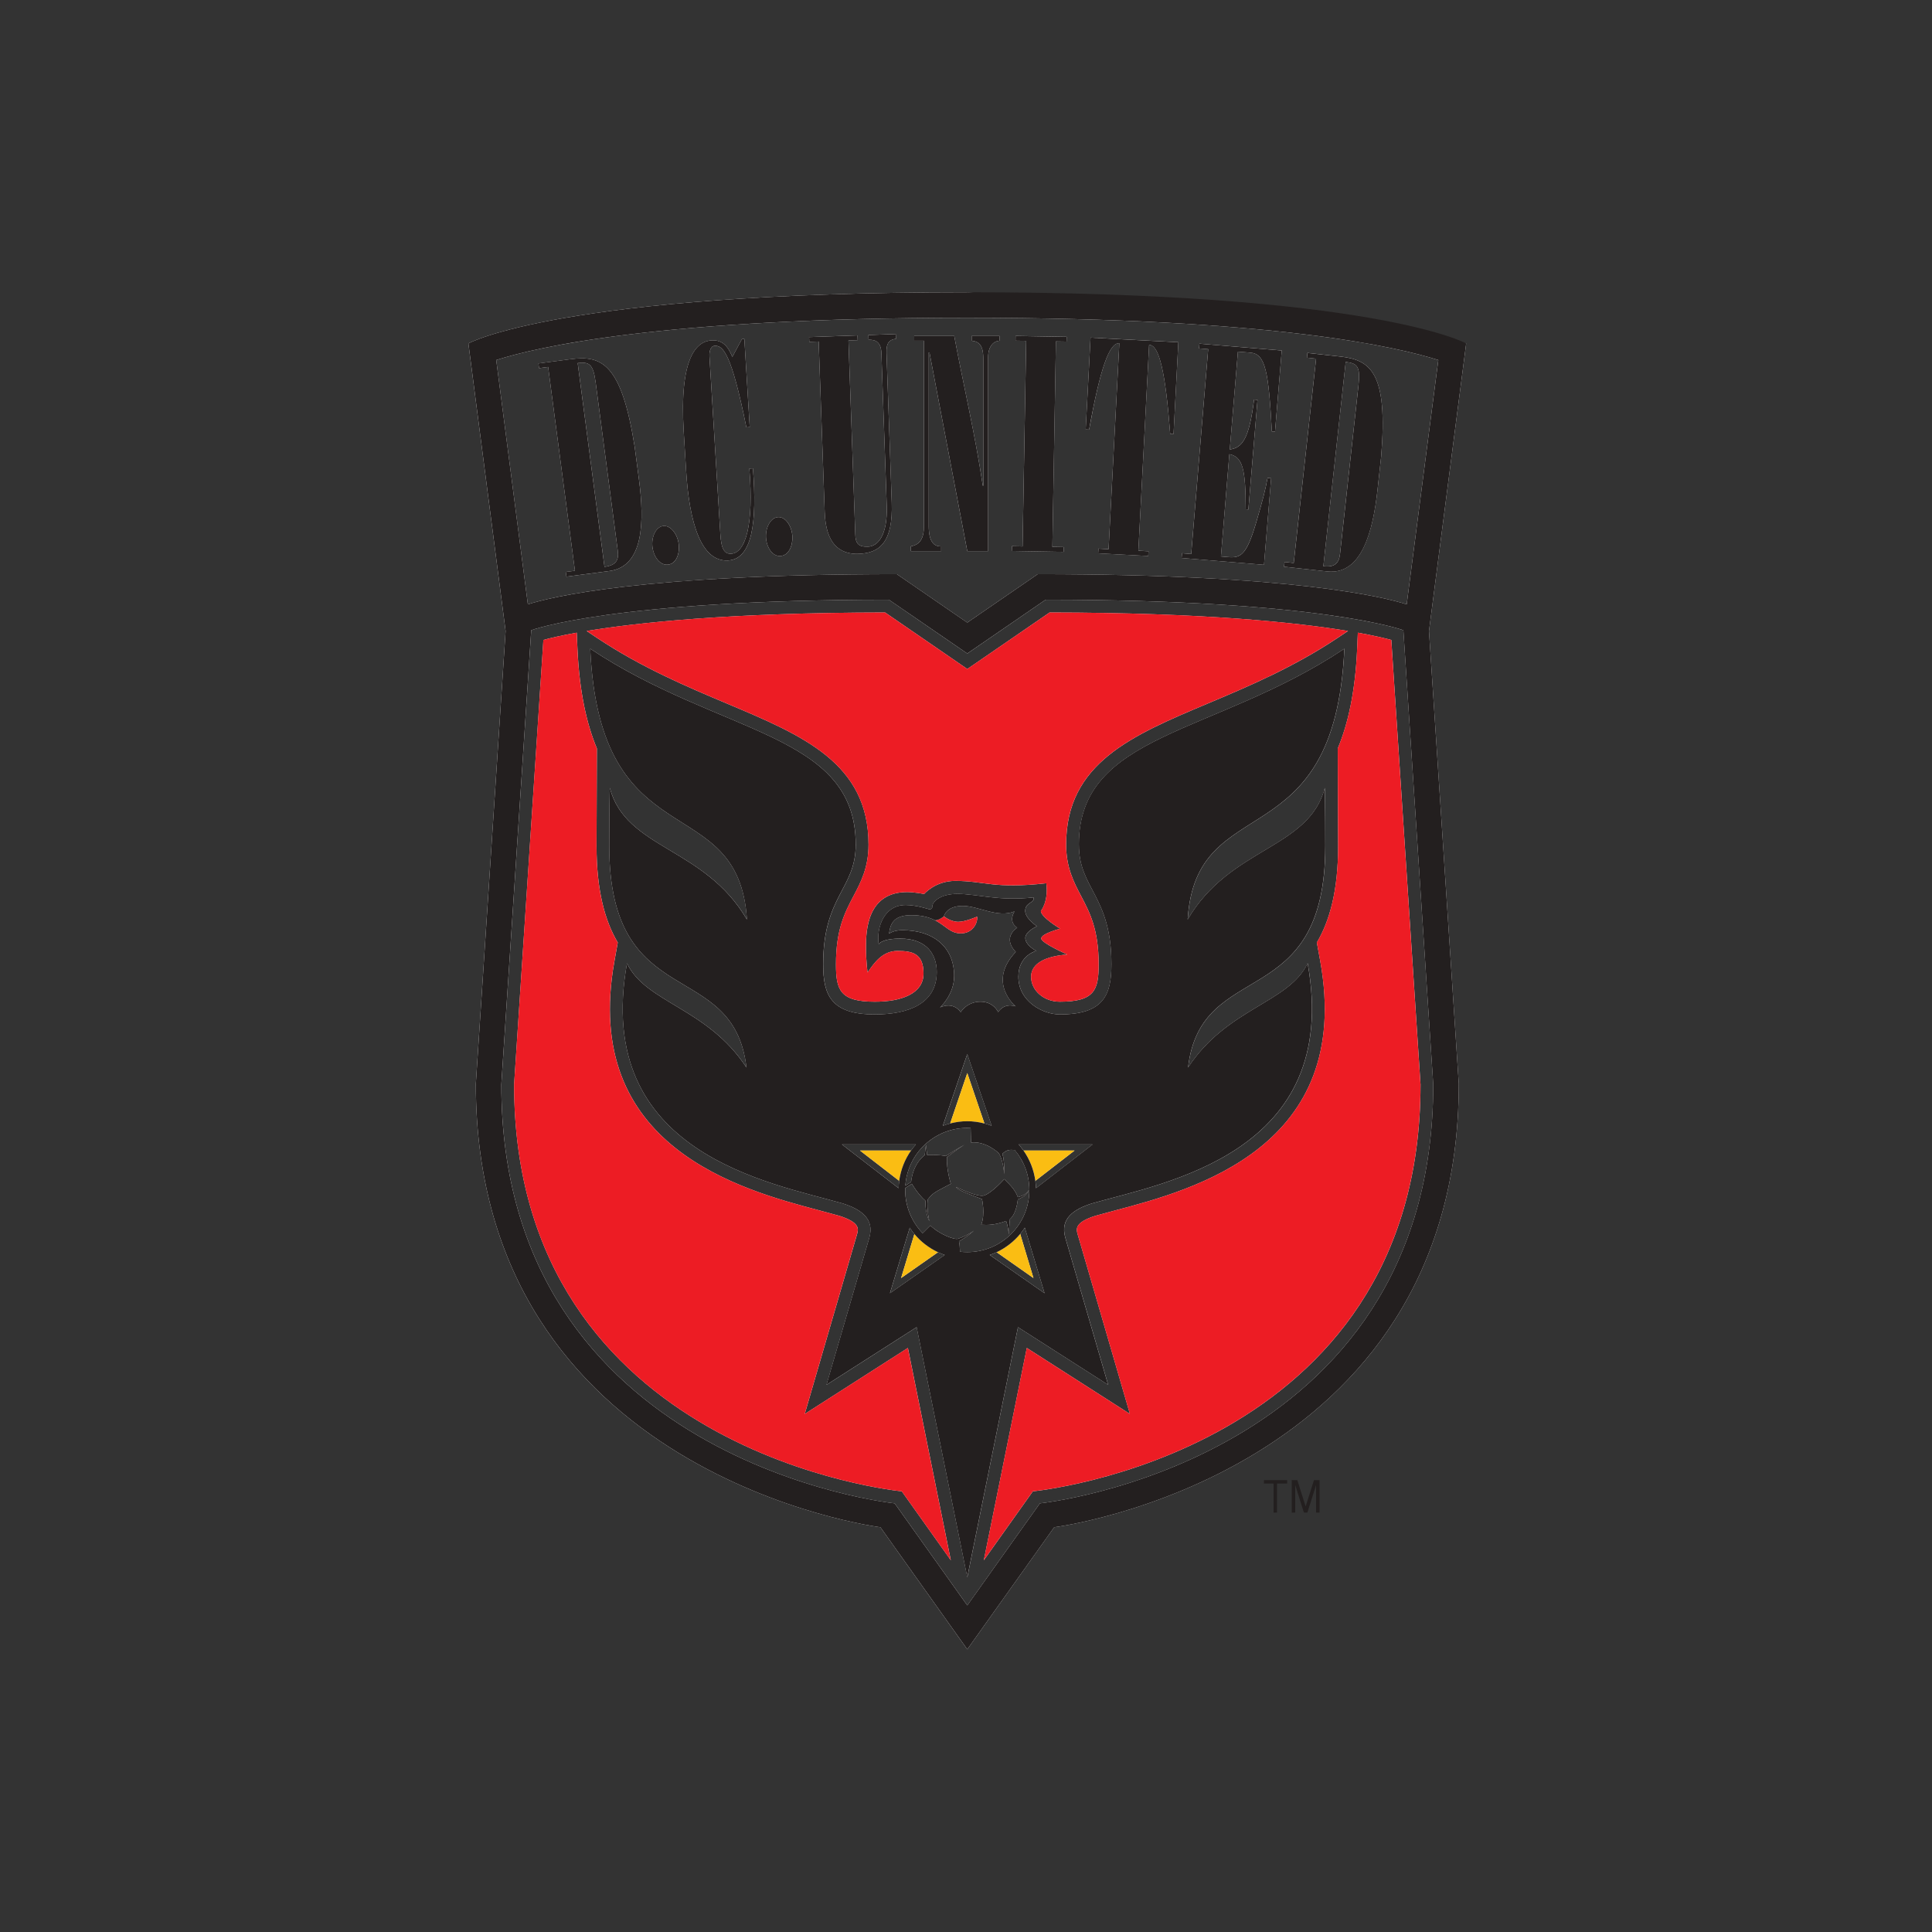 <svg width="512" height="512" viewBox="0 0 512 512" version="1.1" xmlns="http://www.w3.org/2000/svg" xmlns:sketch="http://www.bohemiancoding.com/sketch/ns"><rect x="0" y="0" width="512" height="512" fill="#333333" stroke="none"/><title>dc-united</title><desc>Created with Sketch.</desc><g sketch:type="MSLayerGroup" stroke="none" stroke-width="1" fill="none"><path d="M386.591 287.235c0 103.98-107.224 117.503-107.224 117.503l-23.03 32.357-23.02-32.357s-107.217-13.522-107.217-117.503l7.89-119.994-9.862-76.231s24.358-13.56 132.209-13.56l132.216 13.56-9.858 76.231 7.896 119.994m-31.465-140.5l4.892-44.668c.572-5.166-.469-5.765-3.396-6.156l-5.924 54.14c3.065.344 4.154-.809 4.429-3.316m-191.41-.794l-5.855-44.552c-.677-5.157-1.823-5.479-4.767-5.172l7.102 53.997c3.059-.397 3.847-1.772 3.52-4.274m73.972 6.222l18.65 12.831 18.665-12.831c67.715 0 91.998 6.134 97.788 7.996l8.376-64.738c-10.553-3.385-43.642-11.206-124.829-11.206-81.184 0-114.266 7.823-124.83 11.206l8.381 64.738c5.813-1.862 30.081-7.996 97.799-7.996zm102.734-3.242l2.425.275 5.933-54.15-2.432-.264.136-1.259 8.609.947c8.108.889 12.796 4.183 10.919 26.575l-.952 8.7c-1.2 10.963-4.164 22.699-13.354 21.689l-11.419-1.248.135-1.263v-.001zm-27.18-2.312l2.436.201 4.504-54.283-2.425-.196.101-1.259 21.815 1.809-1.786 21.525-.83-.064c-.871-15.813-1.654-20.546-5.682-20.885l-3.319-.269-2.156 25.92c3.33-.433 5.138-2.813 6.442-13.222l.909.074-2.416 29.06-.703-.058c-.037-10.445-.717-13.904-4.344-14.597l-2.23 27.099 1.913.169c3.33.275 4.877-.55 7.388-9.043 1.883-6.411 2.452-8.653 3.05-11.925l.952.079-1.891 22.937-21.833-1.809.104-1.264v.001zm-24.24-57.138l23.269 1.216-1.275 24.333-.885-.053c-1.261-16.643-2.946-23.359-5.461-23.572l-.128-.006-2.848 54.553 2.692.137-.069 1.263-13.268-.704.068-1.254 2.69.149 2.848-54.562-.122-.006c-2.504-.047-4.914 6.452-7.885 22.868l-.903-.042 1.279-24.323-.001.001zm-20.838 55.277l2.826.058.953-54.474-2.828-.047.021-1.259 13.544.237-.032 1.259-2.821-.047-.935 54.451 3.009.058-.019 1.263-13.745-.237.026-1.264zm-26.777.037c2.373-.471 3.473-1.979 3.473-5.526v-48.952h-2.585v-1.259h10.607c2.484 13.243 5.571 26.253 7.568 39.654h.129v-33.741c0-3.543-1.214-4.49-3.084-4.654v-1.259h7.394v1.259c-1.675.085-3.023 1.581-3.023 4.342v51.401h-5.528l-10.02-52.664c-.064-.079-.122 0-.19 0v46.033c0 4.263 1.485 5.452 3.292 5.368v1.264h-8.033v-1.265zm-14.131-55.906l.042 1.259-2.447.09 1.802 51.29c.069 2.284.623 3.459 3.392 3.353 2.563-.085 5.226-2.941 4.946-10.899l-1.405-40.342c-.1-2.914-1.417-3.649-3.398-3.586l-.042-1.259 7.24-.26.053 1.264c-1.738.222-2.606 1.037-2.504 3.797l1.385 39.628c.359 10.397-3.129 13.369-8.778 13.554-5.063.18-8.703-2.698-8.984-11.042l-1.601-45.224-2.489.096-.053-1.264 12.842-.455zm-21.049 48.164c1.919-.122 3.614 2.306 3.774 4.982.169 2.587-.961 5.193-3.149 5.321-2.167.137-3.678-2.306-3.836-4.892-.148-2.676 1.215-5.289 3.213-5.411h-.001zm-17.623-46.841c2.764-.169 4.35 1.47 5.486 4.394l2.547-4.733.645-.032 1.426 23.371-.888.053c-3.969-19.663-6.173-21.742-8.408-21.599-1.157.064-1.448 1.666-1.385 2.692l2.891 47.206c.237 4.088 1.157 5.294 2.891 5.189 3.784-.222 6.024-7.631 4.799-22.561l.946-.058c1.142 14.305-.201 24.016-6.538 24.402-7.166.45-10.332-9.943-11.172-23.873l-.634-10.308c-1.195-19.59 3.371-23.894 7.394-24.143h-.003zm-12.845 49.19c1.913-.249 3.763 2.052 4.117 4.712.333 2.576-.608 5.247-2.769 5.532-2.167.28-3.832-2.041-4.169-4.617-.354-2.671.856-5.368 2.822-5.627zm-24.458-44.207c8.08-1.064 13.403 1.011 16.917 23.212l1.136 8.683c1.437 10.942 1.337 23.037-7.821 24.243l-11.399 1.502-.169-1.259 2.421-.307-7.102-54.008-2.41.318-.158-1.248 8.588-1.137-.003.001zm125.819 63.746l-20.759 14.264-20.769-14.264c-73.288 0-94.787 8.092-94.787 8.092l-7.926 120.364c0 100.202 104.242 111.02 104.242 111.02l19.242 27.04 19.242-27.04s104.244-10.815 104.244-111.02l-7.918-120.364s-21.508-8.092-94.806-8.092h-.006zm-42.537 3.385l21.784 14.977 21.804-14.977c41.19.042 65.738 2.692 79.087 4.903l-2.832 1.883c-11.717 7.806-23.75 12.884-34.367 17.352-20.125 8.478-37.5 15.792-37.5 37.359 0 6.104 2.031 9.98 3.999 13.708 2.267 4.321 4.617 8.785 4.617 18.024 0 6.742-1.018 9.915-10.299 9.915-4.244 0-7.61-2.971-7.61-6.608 0-3.641 3.974-5.459 9.608-5.898 0 0-6.923-3.031-6.923-4.251 0-1.29 5.021-2.591 5.021-2.591s-5.11-3.041-5.11-4.686c0 0 2.081-2.491 1.447-7.356-13.96 1.561-16.258-.623-24.14-.623-5.29 0-8.233 3.464-8.233 3.464s-2.69-.508-4.497-.508c-10.585 0-10.923 10.229-10.923 14.469 0 4.257.429 6.849.429 6.849 1.733-2.591 3.99-5.712 7.879-5.712 3.9 0 6.939.603 6.939 5.976s-5.887 7.478-12.916 7.478c-9.269 0-10.289-3.173-10.289-9.916 0-9.239 2.352-13.703 4.619-18.024 1.972-3.728 4.011-7.605 4.011-13.708 0-21.567-17.376-28.881-37.516-37.359-10.601-4.469-22.629-9.546-34.356-17.352l-2.822-1.883c13.35-2.21 37.887-4.86 79.091-4.903l-.001-.001zm116.539 46.473s.122 5.236.122 15.38c0 44.668-32.896 29.267-36.369 58.736 10.368-15.819 26.741-17.125 31.692-27.628 9.086 50.564-38.333 58.222-57.164 63.648-4.794 1.529-8.545 4.003-7.044 9.118l11.348 38.962-23.91-15.286-13.429 66.278-13.423-66.278-23.903 15.286 11.352-38.962c1.469-5.114-2.273-7.589-7.05-9.118-18.846-5.426-66.244-13.085-57.16-63.648 4.941 10.504 21.308 11.809 31.661 27.628-3.473-29.469-36.365-14.068-36.365-58.736 0-10.144.143-15.38.143-15.38 4.302 16.295 25.092 15.638 36.354 34.9-2.256-35.132-38.98-15.358-41.538-71.772 34.446 22.958 70.361 22.254 70.361 51.898 0 11.805-8.624 13.518-8.624 31.732 0 8.154 2.071 13.29 13.672 13.29 8.925 0 16.43-2.851 16.43-11.245 0-4.425-2.442-8.846-9.644-8.846-5.01 0-5.755 1.476-5.755 1.476-.619-4.326 1.337-10.382 7.181-10.382 2.807 0 6.241 1.137 6.241 1.137.592 0 .803-.286.803-.751 0-1.164 1.96-3.332 6.658-3.332 5.238 0 10.825 1.962 20.14.93.497 1.47-2.188 1.237-2.188 3.575 0 2.026 3.118 4.072 3.118 4.072s-3.086 1.354-3.086 3.11c0 1.936 2.907 3.432 2.907 3.432s-4.749 1.1-4.749 6.812c0 6.635 6.535 10.011 10.975 10.011 11.606 0 13.683-5.136 13.683-13.29 0-18.214-8.619-19.927-8.619-31.732 0-29.642 35.929-28.94 70.355-51.898-2.542 56.415-39.287 36.64-41.529 71.772 11.252-19.261 32.054-18.605 36.356-34.9h-.004zm-112.119 186.425s-102.741-9.7-102.741-107.827c.015 0 6.68-101.24 7.763-117.793 1.686-.46 4.56-1.158 8.837-1.924l.196 4.4c.523 11.312 2.436 19.769 5.142 26.279l-.09 25.82c0 11.905 2.241 19.891 5.623 25.613l-.877 4.897c-8.905 49.37 33.774 60.651 54.274 66.081l5.269 1.433c5.644 1.777 5.127 3.564 4.745 4.903l-13.856 47.613 27.332-17.489 11.378 56.272-12.995-18.278zm34.737 0l-13 18.278 11.394-56.272 27.323 17.489-13.851-47.613c-.376-1.338-.899-3.125 4.735-4.903l5.279-1.433c20.483-5.433 63.185-16.712 54.274-66.081 0 0-.454-2.449-.894-4.897 3.383-5.722 5.64-13.708 5.64-25.613l-.099-25.82c2.718-6.51 4.62-14.966 5.134-26.279l.189-4.4c4.287.766 7.162 1.465 8.87 1.924 1.072 16.553 7.732 117.793 7.742 117.793 0 98.127-102.735 107.827-102.735 107.827zm-23.854-96.867c.64-.237 1.289-.45 1.934-.612l4.54-13.357 4.545 13.357c.651.162 1.306.373 1.923.612l-6.468-19.007-6.474 19.007m21.373 6.557h13.534l-10.389 8.034c.085.647.137 1.29.164 1.947l15.009-11.596h-19.591c.444.512.889 1.047 1.274 1.619m-32.943 8.027l-10.395-8.034h13.534c.407-.569.83-1.098 1.3-1.613h-19.602l15.009 11.592c.021-.655.074-1.301.153-1.947m32.066 14.088l3.514 11.673-9.751-6.84c-.604.269-1.204.518-1.822.73l14.521 10.139-5.238-17.378c-.379.582-.788 1.137-1.226 1.676m-31.558 11.673l3.525-11.673c-.444-.539-.862-1.094-1.226-1.676l-5.247 17.378 14.513-10.139c-.608-.211-1.204-.455-1.786-.73l-9.777 6.84h-.001m33.984-23.319c0-4.046-1.453-7.748-3.881-10.611-1.378-.1-2.07-.09-3.265 1.005.606 1.697.502 5.389.502 5.389-.397-4.295-1.507-5.595-1.507-5.595s-3.299-3.205-7.299-2.792l-.099-3.824c-.29-.021-.592-.032-.899-.032-8.699 0-15.813 6.744-16.415 15.29.814-.433 1.533-1.026 1.533-1.026.587-5.108 3.599-7.019 3.599-7.019l.339-2.792.301 2.703c3.24-.107 4.946.29 4.946.29 2.542-1.651 4.946-2.995 4.946-2.995-2.246 1.397-4.64 3.306-4.64 3.306-.148 3.448 1.041 7.049 1.041 7.049-4.191 2.242-4.645 2.242-6.146 4.189-.296 2.702.45 5.7.45 5.7-1.204-2.394-1.036-5.393-1.036-5.393-1.955-1.645-3.605-4.496-3.605-4.496-.508.371-1.443.921-1.744 1.094l-.015.555c0 4.443 1.759 8.472 4.613 11.44l2.045-2.042c2.495 2.402 6.495 3.893 7.394 3.503.845-.233 2.886-1.179 4.186-2.147-1.972 1.724-3.99 2.851-3.99 2.851.153.305.254 2.041.28 2.751.64.069 1.279.106 1.919.106 9.095 0 16.447-7.366 16.447-16.459m-5.444 11.799c-.2-2.401-.712-3.596-.712-3.596-2.987 1.094-4.794 1.094-6.59.994 1.1-2.798.201-6.801.201-6.801-2.901-1.107-6.606-2.412-6.897-3.195 2.399 1.091 6.205 2.792 7.589 2.195 2.109-.804 5.211-4.3 5.211-4.3.9 1 2.808 2.496 3.593 4.797 1.49-.397 2.262-.894 2.926-1.894-.32 1.497-2.926 2.492-2.926 2.492-.19 1.712-.788 4.208-2.098 5.204-.1.703-.296 4.103-.296 4.103m-14.476-68.543c0 5.008-3.763 8.361-3.763 8.361s3.345-1.761 5.496 1.237c0 0 1.618-2.771 5.247-2.771 3.514 0 4.688 2.771 4.688 2.771s1.353-2.523 4.613-1.544c0 0-7.678-6.299.042-14.422 0 0-3.778-3.421.38-6.42 0 0-2.459-1.28-.724-4.306-4.413 1.83-9.587-1.459-13.704-1.459-4.423 0-4.989 2.771-4.989 2.771s1.712 1.444 3.821 1.444c1.881 0 4.968-1.37 4.968-1.37.251 1.433-1 4.438-4.325 4.438-2.78 0-4.017-2.031-6.791-3.459-1.507-.766-3.451-1.365-6.336-1.365-5.127 0-5.586 2.835-5.872 4.908 0 0 1.104-.936 3.441-.936 8.651 0 13.804 4.776 13.804 12.121" fill="#fff" sketch:type="MSShapeGroup"/><path d="M334.958 393.158h2.547v7.689h.92v-7.689h2.678v-.909h-6.145v.909m11.051 6.083l-2.205-6.991h-1.483v8.599h.928v-7.309l2.293 7.309h.927l2.309-7.309v7.309h.909v-8.599h-1.475l-2.203 6.991" fill="#231F1F" sketch:type="MSShapeGroup"/><path d="M271.24 304.903c1.648 2.326 2.749 5.061 3.145 8.034l10.388-8.034h-13.534.001m-19.438-7.17c1.453-.382 2.975-.598 4.54-.598 1.58 0 3.09.217 4.545.598l-4.545-13.357-4.54 13.357m-23.898 7.17l10.395 8.034c.407-2.973 1.507-5.708 3.14-8.034h-13.534m14.424 22.117l-3.525 11.673 9.777-6.84c-2.421-1.147-4.566-2.798-6.252-4.833m21.798 4.832l9.751 6.838-3.514-11.673c-1.686 2.037-3.832 3.689-6.237 4.835" fill="#FABD13" sketch:type="MSShapeGroup"/><path d="M368.706 169.591c-1.707-.46-4.583-1.158-8.87-1.924l-.189 4.4c-.512 11.317-2.416 19.769-5.132 26.279l.096 25.82c0 11.91-2.256 19.895-5.639 25.613.438 2.449.894 4.897.894 4.897 8.91 49.37-33.79 60.651-54.274 66.081l-5.279 1.433c-5.634 1.777-5.11 3.564-4.735 4.903l13.851 47.613-27.327-17.489-11.388 56.272 13-18.278s102.735-9.701 102.735-107.827c-.015 0-6.669-101.24-7.742-117.793m-176.064 16.859c20.14 8.483 37.516 15.792 37.516 37.365 0 6.104-2.04 9.975-4.011 13.708-2.267 4.315-4.613 8.779-4.613 18.024 0 6.737 1.014 9.915 10.289 9.915 7.023 0 12.916-2.109 12.916-7.475 0-5.375-3.044-5.977-6.944-5.977-3.889 0-6.141 3.116-7.879 5.707 0 0-.429-2.591-.429-6.849 0-4.242.339-14.469 10.923-14.469 1.812 0 4.497.512 4.497.512s2.944-3.47 8.233-3.47c7.879 0 10.178 2.184 24.14.623.641 4.871-1.447 7.362-1.447 7.362 0 1.64 5.11 4.681 5.11 4.681s-5.021 1.301-5.021 2.596c0 1.216 6.922 4.251 6.922 4.251-5.627.433-9.605 2.253-9.605 5.891 0 3.643 3.365 6.615 7.609 6.615 9.281 0 10.306-3.178 10.306-9.915 0-9.244-2.359-13.708-4.623-18.024-1.967-3.734-4-7.605-4-13.708 0-21.573 17.375-28.881 37.5-37.365 10.615-4.464 22.65-9.546 34.367-17.352l2.833-1.883c-13.349-2.21-37.896-4.86-79.082-4.897l-21.809 14.972-21.784-14.972c-41.205.037-65.742 2.687-79.091 4.897l2.828 1.883c11.721 7.806 23.75 12.889 34.351 17.352m20.617 188.259l13.851-47.613c.38-1.338.903-3.125-4.745-4.903l-5.269-1.432c-20.499-5.433-63.174-16.714-54.27-66.082l.877-4.897c-3.383-5.718-5.623-13.703-5.623-25.613l.09-25.82c-2.705-6.51-4.619-14.962-5.142-26.279l-.196-4.4c-4.28.766-7.151 1.465-8.841 1.924-1.084 16.553-7.747 117.794-7.759 117.794 0 98.125 102.741 107.827 102.741 107.827l12.995 18.278-11.384-56.274-27.327 17.49h.001m40.719-130.418c-2.109 0-3.827-1.438-3.827-1.438-1.125.878-1.913 1.047-2.32 1.052 2.769 1.427 4.006 3.453 6.791 3.453 3.324 0 4.577-3.005 4.319-4.438 0 0-3.083 1.37-4.964 1.37" fill="#ED1C24" sketch:type="MSShapeGroup"/><path d="M388.553 91.008s-24.362-13.56-132.214-13.56c-107.851 0-132.209 13.56-132.209 13.56l9.862 76.231-7.89 119.994c0 103.98 107.217 117.508 107.217 117.508l23.02 32.351 23.031-32.351s107.224-13.528 107.224-117.508l-7.897-119.994 9.856-76.231zm-257.044 4.411c10.564-3.385 43.647-11.206 124.83-11.206 81.19 0 114.277 7.823 124.829 11.206l-8.376 64.738c-5.79-1.856-30.073-7.996-97.788-7.996l-18.665 12.831-18.65-12.831c-67.719 0-91.986 6.14-97.799 7.996l-8.381-64.738zm248.313 191.963c0 100.207-104.237 111.021-104.237 111.021l-19.246 27.042-19.242-27.042s-104.242-10.815-104.242-111.021l7.926-120.36s21.498-8.092 94.787-8.092l20.769 14.258 20.759-14.258c73.3 0 94.808 8.092 94.808 8.092l7.917 120.36h.003zm-93.91-63.569c0 11.805 8.624 13.518 8.624 31.732 0 8.154-2.083 13.29-13.687 13.29-4.434 0-10.97-3.374-10.97-10.011 0-5.718 4.745-6.812 4.745-6.812s-2.907-1.502-2.907-3.432c0-1.756 3.084-3.11 3.084-3.11s-3.112-2.052-3.112-4.072c0-2.342 2.685-2.11 2.184-3.575-9.311 1.032-14.905-.936-20.136-.936-4.698 0-6.664 2.169-6.664 3.336 0 .465-.211.751-.798.751 0 0-3.441-1.137-6.246-1.137-5.845 0-7.8 6.05-7.177 10.376 0 0 .745-1.476 5.75-1.476 7.204 0 9.65 4.426 9.65 8.847 0 8.393-7.505 11.249-16.43 11.249-11.6 0-13.677-5.136-13.677-13.29 0-18.214 8.63-19.927 8.63-31.732 0-29.648-35.915-28.945-70.361-51.898 2.553 56.415 39.281 36.64 41.533 71.772-11.262-19.261-32.047-18.611-36.348-34.9 0 0-.143 5.236-.143 15.374 0 44.674 32.892 29.273 36.365 58.742-10.359-15.819-26.719-17.125-31.661-27.633-9.085 50.565 38.314 58.228 57.154 63.654 4.782 1.523 8.519 4.003 7.055 9.112l-11.358 38.967 23.903-15.286 13.423 66.278 13.435-66.278 23.901 15.286-11.348-38.967c-1.494-5.108 2.257-7.589 7.045-9.112 18.834-5.426 66.253-13.089 57.165-63.654-4.946 10.508-21.319 11.814-31.686 27.633 3.466-29.469 36.363-14.068 36.363-58.742 0-10.139-.117-15.374-.117-15.374-4.302 16.289-25.108 15.638-36.354 34.9 2.241-35.132 38.98-15.358 41.527-71.772-34.431 22.953-70.362 22.249-70.362 51.898l.006.001zm-31.771 105.158s2.019-1.122 3.99-2.851c-1.306.968-3.34 1.915-4.186 2.147-.903.397-4.905-1.1-7.394-3.503l-2.045 2.042c-2.854-2.962-4.619-6.991-4.619-11.44l.021-.555c.301-.176 1.236-.719 1.744-1.095 0 0 1.648 2.852 3.599 4.497 0 0-.164 2.999 1.041 5.4 0 0-.745-2.999-.45-5.701 1.496-1.952 1.955-1.952 6.141-4.196 0 0-1.183-3.6-1.036-7.048 0 0 2.393-1.909 4.64-3.306 0 0-2.404 1.343-4.946 2.999 0 0-1.707-.401-4.946-.294l-.301-2.703-.344 2.792s-3.007 1.909-3.599 7.019c0 0-.713.596-1.528 1.032.602-8.552 7.71-15.295 16.409-15.295.312 0 .608.015.899.037l.101 3.818c4.004-.407 7.297 2.792 7.297 2.792s1.11 1.301 1.511 5.601c0 0 .1-3.692-.502-5.394 1.189-1.093 1.886-1.105 3.259-1.005 2.427 2.866 3.886 6.565 3.886 10.609 0 9.092-7.351 16.459-16.451 16.459-.634 0-1.274-.032-1.913-.106-.032-.704-.126-2.438-.28-2.749l.003-.003zm6.735-31.238c-1.453-.382-2.964-.598-4.545-.598-1.564 0-3.081.217-4.54.598-.645.162-1.289.369-1.934.612l6.474-19.007 6.468 19.007c-.619-.243-1.268-.45-1.923-.612zm-21.816-51.227c-2.336 0-3.445.936-3.445.936.286-2.073.751-4.908 5.877-4.908 2.88 0 4.825.597 6.336 1.365.407-.006 1.195-.169 2.32-1.052 0 0 .57-2.771 4.989-2.771 4.122 0 9.29 3.284 13.708 1.459-1.736 3.025.72 4.306.72 4.306-4.154 2.999-.375 6.42-.375 6.42-7.727 8.124-.047 14.422-.047 14.422-3.259-.979-4.613 1.544-4.613 1.544s-1.175-2.771-4.688-2.771c-3.625 0-5.243 2.771-5.243 2.771-2.156-2.999-5.496-1.237-5.496-1.237s3.757-3.353 3.757-8.361c0-7.346-5.153-12.121-13.798-12.121h-.003zm-15.931 56.778h19.602c-.47.512-.888 1.047-1.294 1.619-1.639 2.326-2.732 5.061-3.144 8.034-.079.647-.132 1.29-.153 1.947l-15.009-11.596-.001-.003zm12.714 39.438l5.253-17.378c.365.582.783 1.137 1.226 1.676 1.686 2.035 3.832 3.686 6.252 4.833.576.269 1.178.518 1.786.723l-14.517 10.145zm26.45-10.145c.623-.205 1.222-.454 1.829-.723 2.404-1.147 4.549-2.798 6.237-4.833.438-.539.845-1.094 1.226-1.676l5.238 17.378-14.526-10.145h-.003zm12.25-17.695c-.026-.655-.086-1.301-.164-1.947-.401-2.973-1.501-5.707-3.144-8.032-.384-.572-.83-1.107-1.274-1.619h19.584l-15.002 11.596v.001zm-14.501 9.688c1.791.099 3.603.099 6.59-.996 0 0 .512 1.195.712 3.596 0 0 .197-3.4.296-4.103 1.313-.996 1.908-3.492 2.099-5.204 0 0 2.606-.996 2.927-2.492-.666 1-1.437 1.497-2.927 1.894-.787-2.301-2.694-3.797-3.593-4.792 0 0-3.102 3.491-5.213 4.295-1.383.597-5.188-1.098-7.588-2.195.29.783 3.994 2.088 6.897 3.195 0 0 .9 4.003-.2 6.802m-114.78-227.319l7.102 54.008-2.425.307.175 1.259 11.399-1.502c9.158-1.205 9.254-13.301 7.821-24.243l-1.136-8.683c-3.514-22.207-8.841-24.274-16.917-23.218l-8.592 1.137.164 1.254 2.41-.318v-.001zm12.599 4.136l5.855 44.557c.327 2.496-.459 3.871-3.52 4.274l-7.102-53.997c2.944-.312 4.09.011 4.767 5.166zm19.222 48.246c2.167-.29 3.102-2.956 2.769-5.532-.354-2.66-2.203-4.961-4.117-4.712-1.966.26-3.17 2.956-2.822 5.627.339 2.576 2.008 4.897 4.169 4.617m4.741-24.982c.845 13.93 4.011 24.323 11.172 23.873 6.342-.386 7.678-10.096 6.543-24.402l-.952.058c1.231 14.93-1.014 22.339-4.799 22.561-1.733.106-2.647-1.105-2.886-5.189l-2.896-47.212c-.064-1.026.233-2.623 1.39-2.687 2.23-.143 4.434 1.936 8.408 21.599l.888-.058-1.426-23.365-.651.032-2.542 4.733c-1.136-2.93-2.726-4.564-5.491-4.394-4.017.243-8.588 4.549-7.388 24.143l.629 10.308h.001m25.011 22.694c2.188-.126 3.313-2.734 3.144-5.321-.158-2.676-1.855-5.104-3.768-4.982-1.998.122-3.362 2.734-3.213 5.411.158 2.587 1.665 5.029 3.836 4.892m10.127-56.842l1.596 45.224c.28 8.346 3.921 11.223 8.989 11.042 5.644-.19 9.138-3.157 8.778-13.554l-1.385-39.628c-.105-2.76.766-3.575 2.504-3.797l-.053-1.264-7.245.26.042 1.254c1.981-.058 3.303.678 3.398 3.591l1.411 40.342c.275 7.954-2.384 10.811-4.946 10.895-2.775.106-3.324-1.064-3.392-3.348l-1.808-51.29 2.447-.09-.042-1.259-12.837.45.053 1.269 2.489-.096m32.461 54.278c-1.808.085-3.292-1.1-3.292-5.362v-46.037h.19l10.026 52.664h5.522v-51.401c0-2.76 1.347-4.257 3.023-4.342v-1.254h-7.388v1.254c1.866.164 3.08 1.111 3.08 4.66v33.741h-.129c-1.994-13.407-5.079-26.411-7.568-39.654h-10.607v1.254h2.585v48.952c0 3.554-1.093 5.055-3.473 5.526v1.263h8.033v-1.263h-.001m32.487.202l-3.014-.053.939-54.457 2.819.047.031-1.254-13.546-.237-.018 1.254 2.826.047-.952 54.474-2.822-.058-.031 1.264 13.744.237.022-1.263m14.606-54.018l.122.006-2.848 54.562-2.689-.149-.071 1.254 13.269.704.074-1.263-2.692-.137 2.85-54.553.122.006c2.517.211 4.201 6.928 5.465 23.572l.888.047 1.274-24.327-23.269-1.216-1.285 24.323.902.042c2.972-16.416 5.386-22.915 7.886-22.868m40.354 35.772l-.953-.079c-.595 3.274-1.172 5.522-3.048 11.925-2.508 8.493-4.06 9.318-7.388 9.043l-1.913-.169 2.228-27.099c3.627.698 4.304 4.151 4.345 14.602l.698.053 2.42-29.061-.907-.069c-1.306 10.402-3.113 12.788-6.442 13.221l2.156-25.925 3.319.269c4.026.339 4.809 5.072 5.676 20.885l.835.064 1.786-21.52-21.816-1.813-.101 1.259 2.425.196-4.501 54.283-2.436-.201-.111 1.264 21.837 1.809 1.892-22.937m28.198 2.998l.953-8.7c1.874-22.392-2.808-25.687-10.918-26.57l-8.61-.947-.137 1.254 2.431.269-5.93 54.146-2.425-.275-.137 1.263 11.42 1.254c9.196 1.011 12.161-10.726 13.354-21.695m-8.44-33.831c2.926.392 3.969.989 3.392 6.156l-4.888 44.668c-.28 2.506-1.364 3.66-4.427 3.316l5.923-54.14" fill="#231F1F" sketch:type="MSShapeGroup"/></g></svg>
